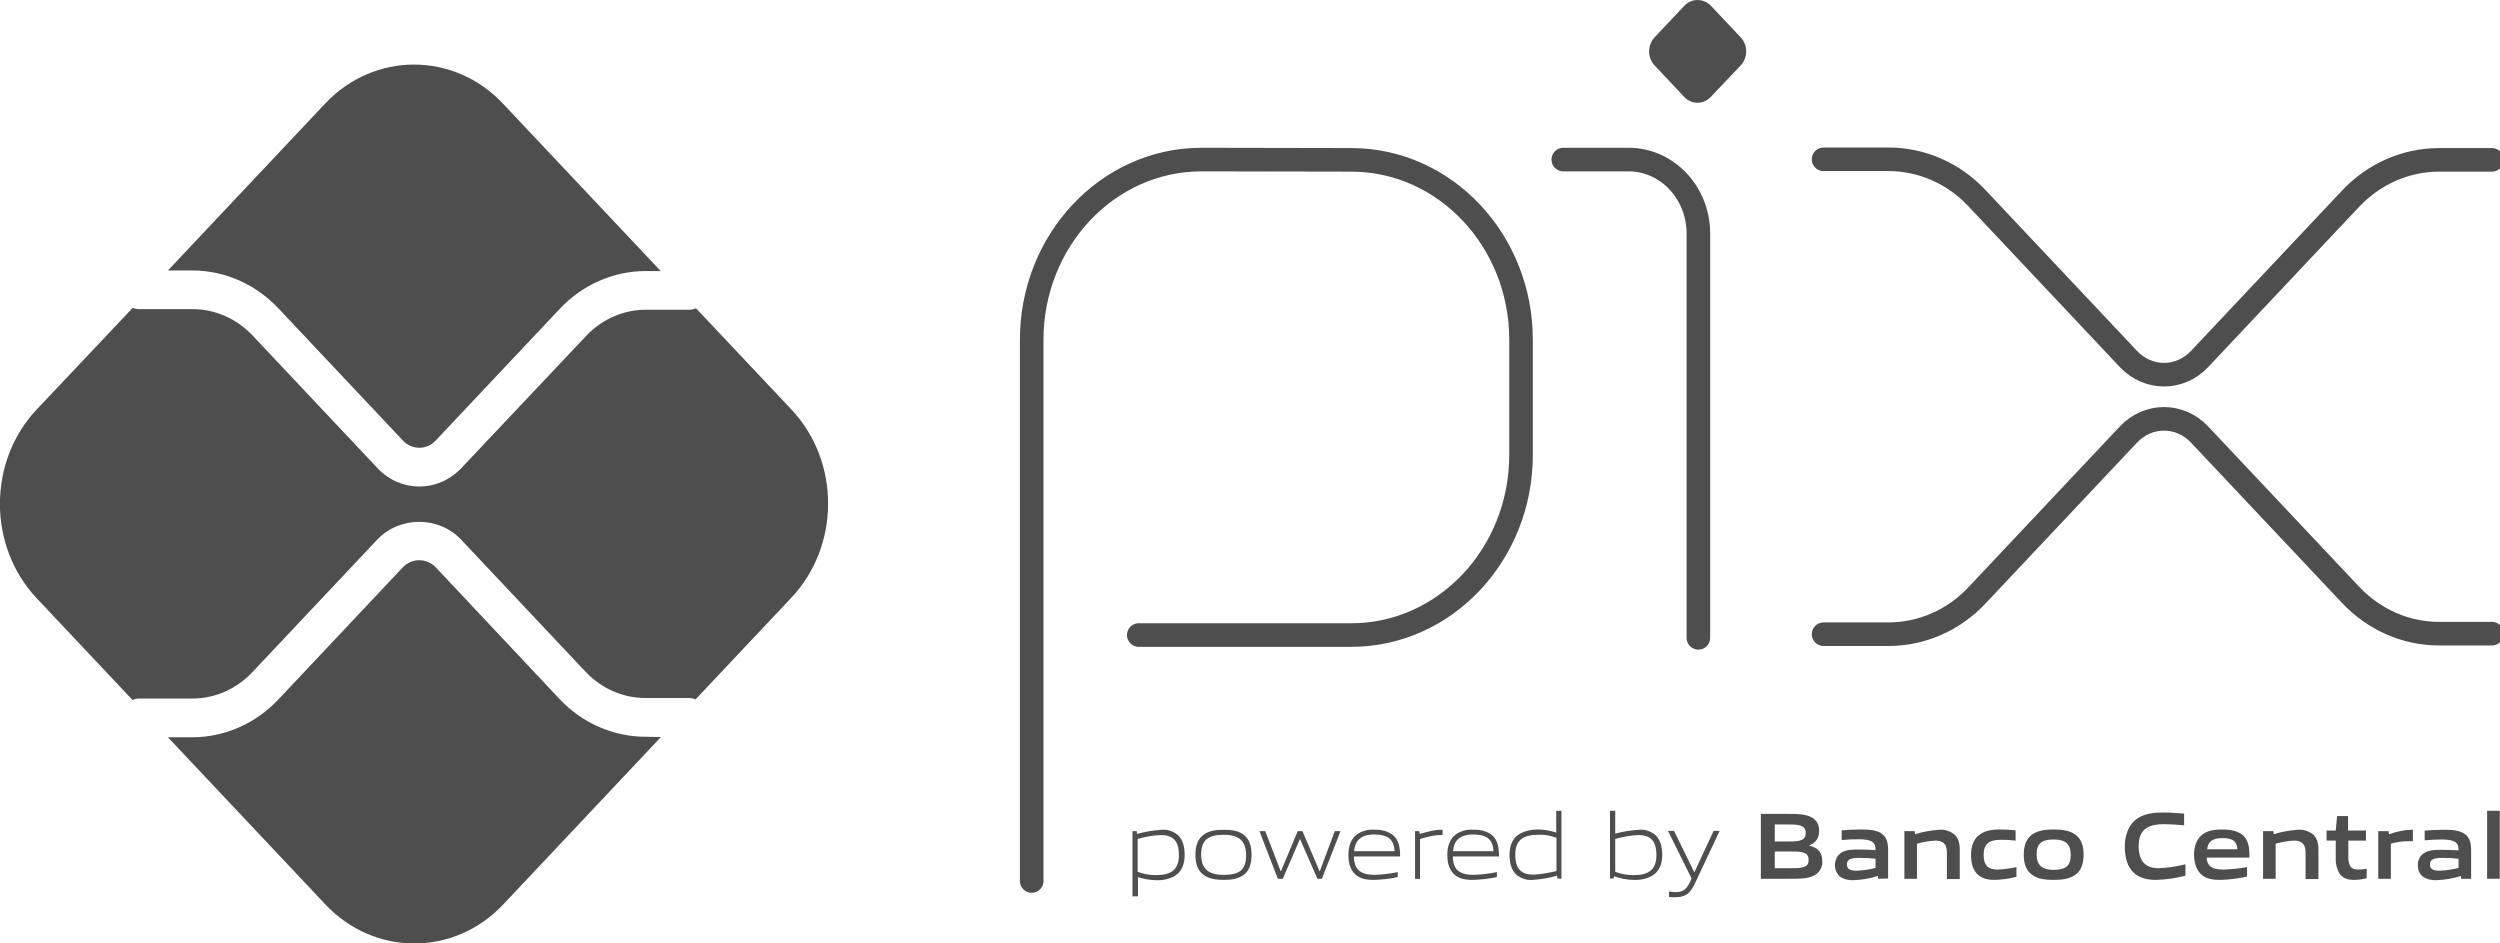 <svg width="53" height="20" viewBox="0 0 53 20" fill="none" xmlns="http://www.w3.org/2000/svg">
<g clip-path="url(#clip0_115_537)">
<path d="M21.872 18.677V7.204C21.872 5.096 23.485 3.383 25.471 3.383L28.658 3.389C30.639 3.395 32.246 5.102 32.246 7.204V9.643C32.246 11.751 30.633 13.463 28.647 13.463H24.142" stroke="#4E4E4E" stroke-width="0.5" stroke-linecap="round" stroke-linejoin="round"/>
<path d="M33.142 3.383H34.527C35.344 3.383 36.006 4.086 36.006 4.954V13.522" stroke="#4E4E4E" stroke-width="0.5" stroke-linecap="round" stroke-linejoin="round"/>
<path d="M35.706 2.055L35.078 1.388C34.922 1.222 34.922 0.957 35.078 0.791L35.706 0.124C35.862 -0.041 36.112 -0.041 36.273 0.124L36.902 0.791C37.058 0.957 37.058 1.222 36.902 1.388L36.268 2.055C36.112 2.22 35.862 2.22 35.706 2.055Z" fill="#4E4E4E"/>
<path d="M38.66 3.377H40.034C40.74 3.377 41.419 3.673 41.914 4.204L45.123 7.611C45.541 8.054 46.214 8.054 46.631 7.611L49.829 4.216C50.33 3.684 51.003 3.389 51.709 3.389H52.828" stroke="#4E4E4E" stroke-width="0.5" stroke-linecap="round" stroke-linejoin="round"/>
<path d="M38.66 13.445H40.034C40.74 13.445 41.419 13.15 41.914 12.619L45.123 9.212C45.541 8.769 46.214 8.769 46.631 9.212L49.829 12.607C50.33 13.138 51.003 13.434 51.709 13.434H52.828" stroke="#4E4E4E" stroke-width="0.5" stroke-linecap="round" stroke-linejoin="round"/>
<path d="M13.69 15.619C13.005 15.619 12.349 15.335 11.865 14.822L9.234 12.023C9.039 11.828 8.733 11.828 8.544 12.023L5.902 14.828C5.418 15.341 4.762 15.63 4.077 15.63H3.56L6.898 19.174C7.938 20.278 9.629 20.278 10.669 19.174L14.012 15.625L13.69 15.619Z" fill="#4E4E4E"/>
<path d="M4.077 5.734C4.762 5.734 5.418 6.023 5.902 6.537L8.544 9.342C8.733 9.543 9.045 9.543 9.234 9.342L11.865 6.549C12.349 6.035 13.005 5.746 13.69 5.746H14.007L10.663 2.197C9.623 1.093 7.932 1.093 6.892 2.197L3.56 5.734H4.077Z" fill="#4E4E4E"/>
<path d="M16.777 8.68L14.757 6.537C14.713 6.554 14.663 6.566 14.613 6.566H13.695C13.217 6.566 12.76 6.767 12.421 7.127L9.784 9.92C9.289 10.446 8.488 10.446 7.999 9.92L5.357 7.115C5.017 6.755 4.561 6.554 4.083 6.554H2.948C2.904 6.554 2.854 6.543 2.815 6.525L0.779 8.68C-0.262 9.784 -0.262 11.579 0.779 12.684L2.809 14.839C2.854 14.821 2.898 14.809 2.943 14.809H4.077C4.556 14.809 5.012 14.609 5.351 14.249L7.993 11.444C8.472 10.936 9.306 10.936 9.779 11.444L12.41 14.237C12.749 14.597 13.205 14.798 13.684 14.798H14.602C14.652 14.798 14.702 14.809 14.746 14.827L16.765 12.684C17.817 11.579 17.817 9.784 16.777 8.68Z" fill="#4E4E4E"/>
<path d="M24.614 17.703C24.448 17.709 24.281 17.738 24.119 17.786V18.483C24.242 18.53 24.375 18.553 24.503 18.553C24.831 18.553 24.993 18.435 24.993 18.128C24.993 17.827 24.865 17.703 24.614 17.703ZM24.008 19.002V17.62H24.097L24.108 17.679C24.275 17.632 24.448 17.603 24.625 17.591C24.748 17.579 24.865 17.62 24.965 17.697C25.076 17.797 25.115 17.951 25.115 18.128C25.115 18.305 25.059 18.477 24.904 18.571C24.787 18.636 24.653 18.666 24.52 18.66C24.386 18.66 24.253 18.636 24.125 18.595V19.002H24.008Z" fill="#4E4E4E"/>
<path d="M25.944 17.697C25.616 17.697 25.465 17.809 25.465 18.116C25.465 18.412 25.61 18.547 25.944 18.547C26.277 18.547 26.417 18.441 26.417 18.128C26.417 17.833 26.272 17.697 25.944 17.697ZM26.366 18.547C26.255 18.63 26.111 18.654 25.944 18.654C25.777 18.654 25.627 18.63 25.515 18.547C25.393 18.459 25.343 18.311 25.343 18.122C25.343 17.933 25.393 17.786 25.515 17.697C25.621 17.614 25.771 17.591 25.944 17.591C26.116 17.591 26.261 17.614 26.366 17.697C26.489 17.792 26.533 17.939 26.533 18.122C26.533 18.305 26.489 18.459 26.366 18.547Z" fill="#4E4E4E"/>
<path d="M27.93 18.63L27.562 17.791H27.557L27.195 18.63H27.09L26.7 17.62H26.823L27.151 18.47H27.156L27.512 17.62H27.612L27.974 18.47H27.98L28.297 17.62H28.419L28.024 18.63H27.93Z" fill="#4E4E4E"/>
<path d="M29.137 17.691C28.831 17.691 28.725 17.839 28.708 18.045H29.565C29.554 17.815 29.443 17.691 29.137 17.691ZM29.131 18.654C28.948 18.654 28.831 18.624 28.736 18.541C28.625 18.441 28.586 18.293 28.586 18.122C28.586 17.951 28.636 17.785 28.764 17.691C28.875 17.614 29.003 17.579 29.137 17.591C29.27 17.585 29.404 17.614 29.515 17.691C29.654 17.791 29.682 17.963 29.682 18.157H28.703C28.708 18.364 28.77 18.547 29.142 18.547C29.309 18.541 29.47 18.524 29.632 18.488V18.594C29.47 18.63 29.298 18.648 29.131 18.654Z" fill="#4E4E4E"/>
<path d="M29.999 18.63V17.62H30.088L30.099 17.679C30.299 17.626 30.394 17.591 30.572 17.591H30.583V17.703H30.555C30.405 17.703 30.316 17.727 30.105 17.786V18.636L29.999 18.63Z" fill="#4E4E4E"/>
<path d="M31.234 17.691C30.928 17.691 30.822 17.839 30.805 18.045H31.662C31.651 17.815 31.54 17.691 31.234 17.691ZM31.228 18.654C31.045 18.654 30.928 18.624 30.833 18.541C30.722 18.441 30.683 18.293 30.683 18.122C30.683 17.951 30.733 17.785 30.861 17.691C30.972 17.614 31.1 17.579 31.234 17.591C31.367 17.585 31.501 17.614 31.612 17.691C31.751 17.791 31.779 17.963 31.779 18.157H30.8C30.805 18.364 30.867 18.547 31.239 18.547C31.406 18.541 31.568 18.524 31.734 18.488V18.594C31.568 18.63 31.401 18.648 31.228 18.654Z" fill="#4E4E4E"/>
<path d="M32.997 17.762C32.875 17.715 32.741 17.691 32.613 17.697C32.285 17.697 32.124 17.815 32.124 18.122C32.124 18.418 32.252 18.542 32.502 18.542C32.669 18.536 32.836 18.506 32.997 18.465V17.762ZM33.019 18.624L33.008 18.565C32.841 18.613 32.669 18.642 32.491 18.654C32.369 18.666 32.252 18.624 32.152 18.548C32.04 18.447 32.002 18.294 32.002 18.122C32.002 17.939 32.057 17.774 32.213 17.68C32.33 17.615 32.463 17.585 32.597 17.585C32.73 17.585 32.864 17.609 32.992 17.65V17.189H33.103V18.63L33.019 18.624Z" fill="#4E4E4E"/>
<path d="M34.738 17.703C34.571 17.709 34.404 17.739 34.243 17.786V18.483C34.365 18.53 34.499 18.553 34.627 18.553C34.955 18.553 35.116 18.435 35.116 18.128C35.116 17.827 34.989 17.703 34.738 17.703ZM35.027 18.565C34.911 18.63 34.777 18.66 34.644 18.654C34.499 18.654 34.354 18.624 34.215 18.577L34.21 18.624H34.132V17.189H34.243V17.674C34.41 17.626 34.577 17.603 34.749 17.591C34.872 17.579 34.989 17.62 35.089 17.697C35.2 17.798 35.239 17.951 35.239 18.128C35.239 18.305 35.183 18.471 35.027 18.565Z" fill="#4E4E4E"/>
<path d="M35.383 19.014V18.901C35.439 18.907 35.489 18.913 35.522 18.913C35.661 18.913 35.745 18.872 35.823 18.707L35.862 18.624L35.361 17.614H35.489L35.917 18.488H35.923L36.329 17.614H36.457L35.923 18.748C35.823 18.955 35.717 19.02 35.522 19.02C35.472 19.026 35.428 19.02 35.383 19.014Z" fill="#4E4E4E"/>
<path d="M37.992 18.052H37.625V18.406H37.992C38.248 18.406 38.343 18.376 38.343 18.229C38.343 18.069 38.209 18.052 37.992 18.052ZM37.925 17.479H37.625V17.839H37.931C38.181 17.839 38.282 17.809 38.282 17.656C38.276 17.497 38.148 17.479 37.925 17.479ZM38.498 18.536C38.359 18.63 38.198 18.63 37.898 18.63H37.33V17.254H37.881C38.142 17.254 38.298 17.26 38.432 17.343C38.521 17.402 38.571 17.502 38.565 17.615C38.565 17.756 38.51 17.857 38.359 17.922V17.928C38.526 17.969 38.632 18.058 38.632 18.252C38.643 18.364 38.587 18.477 38.498 18.536Z" fill="#4E4E4E"/>
<path d="M39.761 18.205C39.65 18.193 39.539 18.187 39.416 18.187C39.221 18.187 39.155 18.229 39.155 18.323C39.155 18.418 39.21 18.459 39.361 18.459C39.494 18.453 39.628 18.435 39.761 18.4V18.205ZM39.817 18.63L39.811 18.571C39.644 18.624 39.466 18.654 39.294 18.66C39.194 18.666 39.094 18.642 39.005 18.583C38.882 18.471 38.865 18.276 38.966 18.14C38.993 18.11 39.021 18.081 39.06 18.063C39.16 18.01 39.294 18.01 39.416 18.01C39.516 18.01 39.65 18.016 39.761 18.022V18.004C39.761 17.845 39.661 17.792 39.394 17.792C39.288 17.792 39.166 17.797 39.044 17.809V17.603C39.177 17.591 39.327 17.585 39.455 17.585C39.622 17.585 39.794 17.597 39.9 17.679C40.006 17.762 40.028 17.874 40.028 18.028V18.624L39.817 18.63Z" fill="#4E4E4E"/>
<path d="M41.274 18.63V18.069C41.274 17.886 41.185 17.821 41.029 17.821C40.896 17.827 40.768 17.851 40.64 17.886V18.63H40.373V17.62H40.59L40.601 17.685C40.768 17.632 40.94 17.603 41.113 17.591C41.23 17.579 41.346 17.62 41.441 17.697C41.513 17.768 41.547 17.868 41.547 18.016V18.636H41.274V18.63Z" fill="#4E4E4E"/>
<path d="M42.292 18.654C42.17 18.654 42.036 18.636 41.936 18.547C41.819 18.447 41.786 18.288 41.786 18.116C41.786 17.957 41.836 17.78 41.981 17.685C42.097 17.603 42.248 17.585 42.398 17.585C42.509 17.585 42.615 17.591 42.731 17.603V17.821C42.637 17.809 42.52 17.803 42.426 17.803C42.175 17.803 42.053 17.886 42.053 18.122C42.053 18.341 42.142 18.435 42.348 18.435C42.481 18.429 42.615 18.412 42.748 18.382V18.589C42.598 18.63 42.442 18.648 42.292 18.654Z" fill="#4E4E4E"/>
<path d="M43.538 17.797C43.288 17.797 43.177 17.88 43.177 18.11C43.177 18.341 43.288 18.441 43.538 18.441C43.788 18.441 43.9 18.358 43.9 18.128C43.9 17.898 43.794 17.797 43.538 17.797ZM43.994 18.547C43.877 18.63 43.727 18.654 43.538 18.654C43.349 18.654 43.193 18.63 43.082 18.547C42.949 18.453 42.904 18.305 42.904 18.122C42.904 17.939 42.949 17.786 43.082 17.691C43.199 17.609 43.349 17.585 43.538 17.585C43.727 17.585 43.877 17.609 43.994 17.691C44.128 17.786 44.172 17.939 44.172 18.116C44.172 18.294 44.128 18.459 43.994 18.547Z" fill="#4E4E4E"/>
<path d="M45.708 18.654C45.546 18.654 45.374 18.624 45.246 18.512C45.09 18.376 45.046 18.163 45.046 17.939C45.046 17.738 45.107 17.496 45.307 17.355C45.463 17.248 45.657 17.225 45.852 17.225C45.997 17.225 46.142 17.236 46.303 17.248V17.496C46.164 17.484 45.997 17.473 45.863 17.473C45.496 17.473 45.34 17.62 45.34 17.939C45.34 18.258 45.485 18.406 45.758 18.406C45.952 18.4 46.147 18.37 46.331 18.323V18.565C46.13 18.618 45.919 18.648 45.708 18.654Z" fill="#4E4E4E"/>
<path d="M47.115 17.768C46.892 17.768 46.809 17.851 46.792 18.004H47.432C47.426 17.839 47.337 17.768 47.115 17.768ZM47.076 18.654C46.92 18.654 46.776 18.636 46.67 18.542C46.564 18.447 46.514 18.294 46.514 18.116C46.514 17.963 46.559 17.792 46.692 17.691C46.809 17.603 46.959 17.585 47.109 17.585C47.243 17.585 47.404 17.603 47.521 17.685C47.677 17.797 47.688 17.975 47.688 18.181H46.781C46.787 18.335 46.865 18.435 47.132 18.435C47.304 18.429 47.471 18.412 47.638 18.382V18.583C47.46 18.624 47.265 18.648 47.076 18.654Z" fill="#4E4E4E"/>
<path d="M48.878 18.63V18.069C48.878 17.886 48.789 17.821 48.633 17.821C48.5 17.827 48.372 17.851 48.244 17.886V18.63H47.977V17.62H48.194L48.205 17.685C48.372 17.632 48.544 17.603 48.717 17.591C48.834 17.579 48.95 17.62 49.045 17.697C49.117 17.768 49.151 17.868 49.151 18.016V18.636H48.878V18.63Z" fill="#4E4E4E"/>
<path d="M49.902 18.654C49.774 18.654 49.657 18.618 49.59 18.506C49.54 18.411 49.512 18.305 49.518 18.199V17.821H49.323V17.608H49.518L49.546 17.301H49.779V17.608H50.158V17.821H49.785V18.146C49.779 18.211 49.791 18.276 49.813 18.34C49.841 18.405 49.902 18.435 49.985 18.435C50.046 18.435 50.113 18.429 50.174 18.417V18.618C50.085 18.642 49.991 18.654 49.902 18.654Z" fill="#4E4E4E"/>
<path d="M50.419 18.63V17.62H50.636L50.647 17.685C50.797 17.632 50.959 17.597 51.12 17.591C51.131 17.591 51.142 17.591 51.153 17.591V17.833C51.125 17.833 51.087 17.833 51.059 17.833C50.931 17.833 50.808 17.851 50.686 17.886V18.63H50.419Z" fill="#4E4E4E"/>
<path d="M52.121 18.205C52.01 18.193 51.898 18.187 51.776 18.187C51.581 18.187 51.515 18.229 51.515 18.323C51.515 18.418 51.57 18.459 51.721 18.459C51.854 18.453 51.987 18.435 52.121 18.4V18.205ZM52.177 18.63L52.171 18.571C52.004 18.624 51.826 18.654 51.654 18.66C51.554 18.666 51.453 18.642 51.364 18.583C51.292 18.524 51.253 18.435 51.259 18.341C51.253 18.223 51.32 18.116 51.42 18.069C51.52 18.016 51.654 18.016 51.776 18.016C51.876 18.016 52.01 18.022 52.121 18.028V18.01C52.121 17.851 52.021 17.797 51.754 17.797C51.648 17.797 51.526 17.803 51.403 17.815V17.608C51.537 17.597 51.687 17.591 51.815 17.591C51.982 17.591 52.154 17.603 52.26 17.685C52.366 17.768 52.388 17.88 52.388 18.034V18.63H52.177Z" fill="#4E4E4E"/>
<path d="M52.727 17.189H52.995V18.63H52.727V17.189Z" fill="#4E4E4E"/>
</g>
<defs>
<clipPath id="clip0_115_537">
<rect width="53" height="20" fill="white"/>
</clipPath>
</defs>
</svg>

